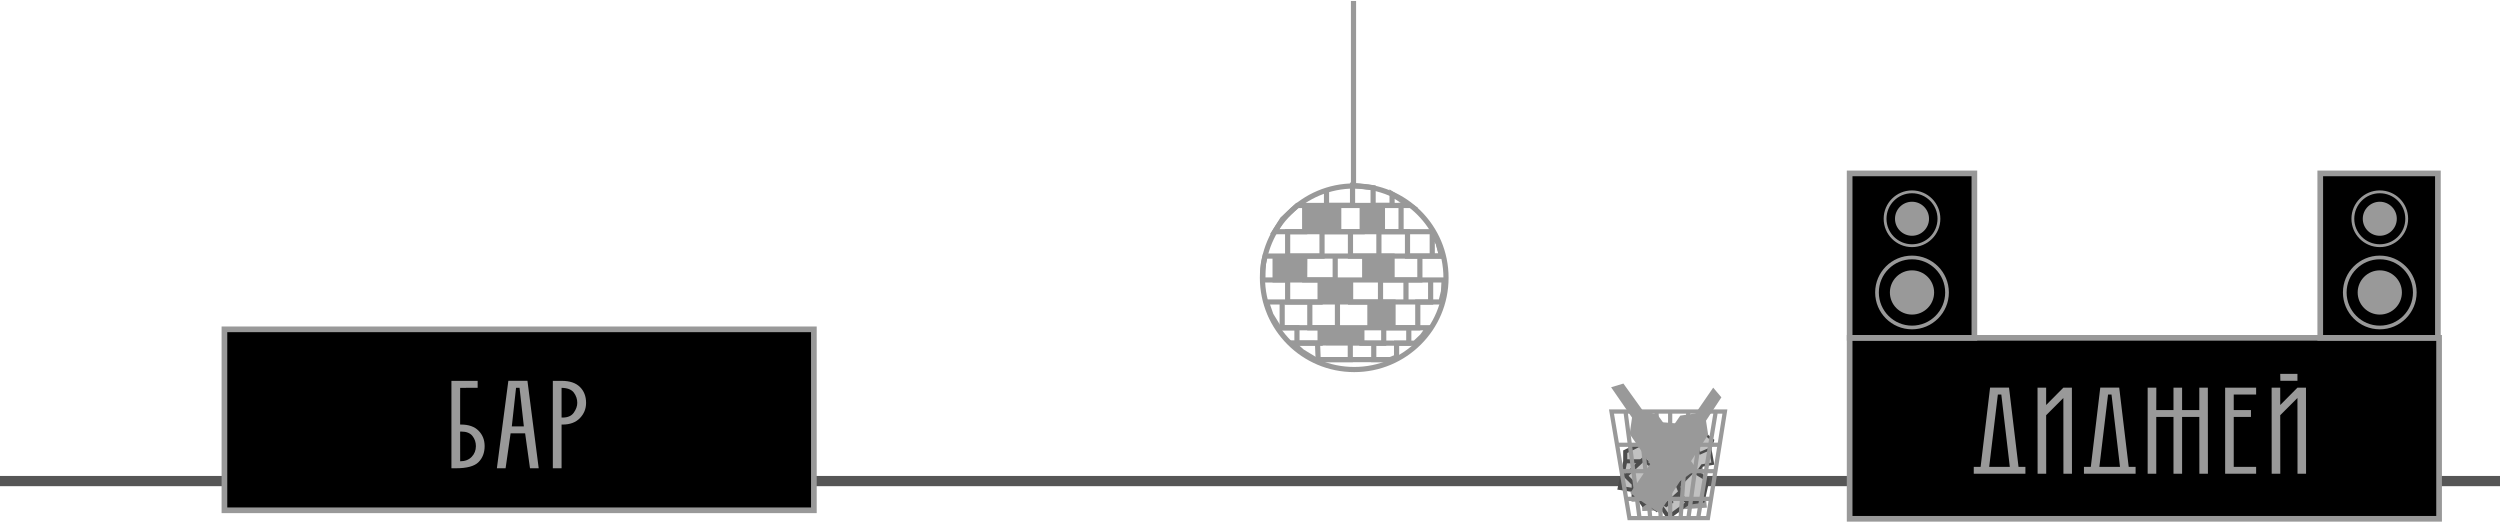 <svg width="977" height="204" viewBox="0 0 977 204" fill="none" xmlns="http://www.w3.org/2000/svg">
<rect y="186" width="977" height="4" fill="#565656"/>
<path d="M640.765 179.895L641.806 199.715L650.027 199.417L658.78 198.948L667.063 198.389L664.95 178.626L657.79 175.363L656.847 165.607L648.042 164.904L648.616 175.845L640.765 179.895Z" fill="#999999"/>
<path d="M643 195.679L645.135 185.272V181.536L654.207 177H659.811L661.679 183.938L667.282 187.407L665.415 195.679L659.811 196.479L652.073 202.083L648.07 196.479L643 195.679Z" fill="#C1C1C1"/>
<path d="M645.135 185.272L643 195.679L648.07 196.479L652.073 202.083L659.811 196.479M645.135 185.272V181.536L654.207 177M645.135 185.272H652.073L654.207 191.676M659.811 196.479L665.415 195.679L667.282 187.407L661.679 183.938M659.811 196.479L654.207 191.676M661.679 183.938L659.811 177H654.207M661.679 183.938L658.21 187.407M654.207 177L656.342 181.536L658.21 187.407M654.207 191.676L658.21 187.407" stroke="#4C4C4C" stroke-width="1.601"/>
<path d="M647.379 199.516L642.17 195.531L640.095 194.526L640.014 188.265L641.521 185.152L645.878 185.979L649.312 183.798L653.406 187.061L652.344 190.39L653.377 196.197L649.187 196.914L647.379 199.516Z" fill="#C1C1C1"/>
<path d="M642.17 195.531L647.379 199.516L649.187 196.914L653.377 196.197L652.344 190.39M642.17 195.531L640.095 194.526L640.014 188.265M642.17 195.531L644.036 191.676L648.169 192.212M652.344 190.39L653.406 187.061L649.312 183.798L645.878 185.979M652.344 190.39L648.169 192.212M645.878 185.979L641.521 185.152L640.014 188.265M645.878 185.979L646.873 188.84M640.014 188.265L643.108 188.299L646.873 188.84M648.169 192.212L646.873 188.84" stroke="#4C4C4C" stroke-width="0.988"/>
<path d="M663.379 184.516L658.17 180.531L656.095 179.526L656.014 173.265L657.521 170.152L661.878 170.979L665.312 168.798L669.406 172.061L668.344 175.39L669.377 181.197L665.187 181.914L663.379 184.516Z" fill="#C1C1C1"/>
<path d="M658.17 180.531L663.379 184.516L665.187 181.914L669.377 181.197L668.344 175.39M658.17 180.531L656.095 179.526L656.014 173.265M658.17 180.531L660.036 176.676L664.169 177.212M668.344 175.39L669.406 172.061L665.312 168.798L661.878 170.979M668.344 175.39L664.169 177.212M661.878 170.979L657.521 170.152L656.014 173.265M661.878 170.979L662.873 173.84M656.014 173.265L659.108 173.299L662.873 173.84M664.169 177.212L662.873 173.84" stroke="#4C4C4C" stroke-width="0.988"/>
<path d="M633 190.679L635.135 180.272V176.536L644.207 172H649.811L651.679 178.938L657.282 182.407L655.415 190.679L649.811 191.479L642.073 197.083L638.07 191.479L633 190.679Z" fill="#C1C1C1"/>
<path d="M635.135 180.272L633 190.679L638.07 191.479L642.073 197.083L649.811 191.479M635.135 180.272V176.536L644.207 172M635.135 180.272H642.073L644.207 186.676M649.811 191.479L655.415 190.679L657.282 182.407L651.679 178.938M649.811 191.479L644.207 186.676M651.679 178.938L649.811 172H644.207M651.679 178.938L648.21 182.407M644.207 172L646.342 176.536L648.21 182.407M644.207 186.676L648.21 182.407" stroke="#4C4C4C" stroke-width="1.601"/>
<path d="M635.309 185.935L642.192 179.524L644.122 176.834L652.865 178.162L656.818 180.998L654.55 186.939L656.71 192.273L651.118 197.283L646.752 195.022L638.398 195.139L638.471 189.078L635.309 185.935Z" fill="#C1C1C1"/>
<path d="M642.192 179.524L635.309 185.935L638.471 189.078L638.398 195.139L646.752 195.022M642.192 179.524L644.122 176.834L652.865 178.162M642.192 179.524L647.085 183.036L645.282 188.727M646.752 195.022L651.118 197.283L656.71 192.273L654.55 186.939M646.752 195.022L645.282 188.727M654.55 186.939L656.818 180.998L652.865 178.162M654.55 186.939L650.311 187.68M652.865 178.162L652.027 182.508L650.311 187.68M645.282 188.727L650.311 187.68" stroke="#4C4C4C" stroke-width="1.601"/>
<path d="M722.84 132.024V202.747H953.196V167.385V151.344V132.024H932.461H924.401H908.504H894.5H838.018H722.84Z" fill="black" stroke="#999999" stroke-width="2.216"/>
<path d="M87.707 128.7V199.423H318.063V128.7H87.707Z" fill="black" stroke="#999999" stroke-width="2.216"/>
<path d="M771.346 185.142C771.346 184.694 771.346 183.801 771.346 182.464C771.794 182.464 772.687 182.464 774.024 182.464C774.645 177.297 775.879 166.971 777.725 151.487C778.958 151.487 781.426 151.487 785.126 151.487C785.739 156.654 786.977 166.975 788.84 182.451C789.288 182.451 790.186 182.451 791.531 182.451C791.531 182.899 791.531 183.796 791.531 185.142C788.167 185.142 781.438 185.142 771.346 185.142ZM777.375 182.464C778.721 182.464 781.408 182.464 785.437 182.464C784.876 177.745 783.768 168.317 782.111 154.178C781.999 154.178 781.775 154.178 781.438 154.178C781.326 154.178 781.102 154.178 780.766 154.178C780.205 158.897 779.075 168.325 777.375 182.464ZM806.386 185.142C806.946 185.142 808.059 185.142 809.724 185.142C809.724 179.535 809.715 168.321 809.698 151.5C809.146 151.5 808.033 151.5 806.36 151.5C805.238 152.63 802.996 154.89 799.631 158.28C799.631 157.15 799.631 154.89 799.631 151.5C799.071 151.5 797.949 151.5 796.267 151.5C796.276 157.107 796.284 168.321 796.293 185.142C796.854 185.142 797.975 185.142 799.657 185.142C799.657 181.329 799.649 173.704 799.631 162.265C800.753 161.144 802.996 158.901 806.36 155.537C806.368 160.471 806.377 170.339 806.386 185.142ZM814.408 185.142C814.408 184.694 814.408 183.801 814.408 182.464C814.857 182.464 815.75 182.464 817.087 182.464C817.708 177.297 818.941 166.971 820.787 151.487C822.021 151.487 824.488 151.487 828.189 151.487C828.801 156.654 830.039 166.975 831.902 182.451C832.351 182.451 833.248 182.451 834.594 182.451C834.594 182.899 834.594 183.796 834.594 185.142C831.229 185.142 824.501 185.142 814.408 185.142ZM820.438 182.464C821.784 182.464 824.471 182.464 828.499 182.464C827.939 177.745 826.83 168.317 825.174 154.178C825.062 154.178 824.837 154.178 824.501 154.178C824.389 154.178 824.165 154.178 823.828 154.178C823.267 158.897 822.137 168.325 820.438 182.464ZM849.396 185.142C849.957 185.142 851.079 185.142 852.761 185.142C852.761 181.441 852.761 174.04 852.761 162.938C853.882 162.938 856.125 162.938 859.489 162.938C859.498 166.639 859.507 174.04 859.515 185.142C860.076 185.142 861.189 185.142 862.854 185.142C862.845 179.535 862.836 168.321 862.828 151.5C862.267 151.5 861.154 151.5 859.489 151.5C859.489 152.957 859.489 155.873 859.489 160.247C858.368 160.247 856.125 160.247 852.761 160.247C852.761 158.789 852.761 155.873 852.761 151.5C852.2 151.5 851.079 151.5 849.396 151.5C849.396 152.957 849.396 155.873 849.396 160.247C848.275 160.247 846.032 160.247 842.668 160.247C842.677 158.789 842.685 155.873 842.694 151.5C842.133 151.5 841.003 151.5 839.304 151.5C839.304 157.107 839.304 168.321 839.304 185.142C839.864 185.142 840.986 185.142 842.668 185.142C842.668 181.441 842.668 174.04 842.668 162.938C843.789 162.938 846.032 162.938 849.396 162.938C849.396 166.639 849.396 174.04 849.396 185.142ZM869.582 185.142C871.601 185.142 875.638 185.142 881.693 185.142C881.693 184.694 881.693 183.796 881.693 182.451C880.236 182.451 877.32 182.451 872.946 182.451C872.946 179.199 872.946 172.694 872.946 162.938C874.068 162.938 876.311 162.938 879.675 162.938C879.675 162.49 879.675 161.592 879.675 160.247C878.553 160.247 876.311 160.247 872.946 160.247C872.946 159.237 872.946 157.219 872.946 154.191C874.404 154.191 877.32 154.191 881.693 154.191C881.693 153.622 881.693 153.315 881.693 153.272C881.693 153.221 881.693 152.63 881.693 151.5C879.002 151.5 874.965 151.5 869.582 151.5C869.582 157.107 869.582 168.321 869.582 185.142ZM897.868 185.142C898.428 185.142 899.541 185.142 901.206 185.142C901.197 179.535 901.189 168.321 901.18 151.5C900.619 151.5 899.507 151.5 897.842 151.5C896.72 152.63 894.478 154.89 891.113 158.28C891.113 157.15 891.113 154.89 891.113 151.5C890.553 151.5 889.431 151.5 887.749 151.5C887.758 157.107 887.766 168.321 887.775 185.142C888.336 185.142 889.457 185.142 891.139 185.142C891.139 181.329 891.131 173.704 891.113 162.265C892.235 161.144 894.478 158.901 897.842 155.537C897.85 160.471 897.859 170.339 897.868 185.142ZM891.165 148.821C892.278 148.821 894.503 148.817 897.842 148.808C897.842 148.36 897.842 147.462 897.842 146.117C896.72 146.117 894.478 146.117 891.113 146.117C891.122 146.565 891.139 147.467 891.165 148.821Z" fill="#999999"/>
<path d="M176.416 183C176.705 183 177.288 183 178.164 183C182.465 183 185.413 182.198 187.007 180.595C188.593 179.001 189.39 176.921 189.398 174.354C189.398 171.919 188.601 169.904 187.007 168.31C185.413 166.715 183.153 165.918 180.227 165.918C180.139 165.918 180.003 165.918 179.82 165.918C179.82 159.033 179.82 155.407 179.82 155.039C179.828 154.679 179.833 153.523 179.833 151.57C181.348 151.57 183.626 151.565 186.665 151.557C186.665 151.101 186.665 150.194 186.665 148.837C184.957 148.837 181.541 148.837 176.416 148.837C176.416 154.531 176.416 165.918 176.416 183ZM179.82 168.665C179.881 168.656 180.017 168.651 180.227 168.651C182.242 168.651 183.705 169.221 184.616 170.36C185.527 171.498 185.982 172.83 185.982 174.354C185.973 176.018 185.417 177.42 184.313 178.559C183.21 179.698 181.716 180.267 179.833 180.267C179.833 177.692 179.828 173.824 179.82 168.665ZM205.219 169.348C204.746 169.348 203.8 169.348 202.381 169.348C201.907 169.348 200.961 169.348 199.542 169.348C199.218 171.625 198.566 176.176 197.584 183C197.015 183 195.881 183 194.181 183C194.926 177.306 196.419 165.914 198.662 148.823C199.906 148.823 202.394 148.823 206.125 148.823C206.852 154.517 208.32 165.91 210.527 183C209.958 183 208.823 183 207.124 183C206.809 180.722 206.174 176.172 205.219 169.348ZM200.015 166.628C200.804 166.628 202.372 166.628 204.719 166.628C204.439 164.114 203.878 159.09 203.037 151.557C202.924 151.557 202.696 151.557 202.354 151.557C202.24 151.557 202.013 151.557 201.671 151.557C201.391 154.071 200.839 159.094 200.015 166.628ZM216.046 183C216.466 183 217.036 183 217.754 183C218.472 183 219.042 183 219.462 183C219.462 179.207 219.462 173.513 219.462 165.918C219.532 165.918 219.664 165.918 219.856 165.918C222.747 165.918 225.003 165.082 226.623 163.409C228.235 161.735 229.041 159.747 229.041 157.443C229.041 154.885 228.24 152.814 226.636 151.228C225.033 149.634 222.651 148.837 219.488 148.837C218.726 148.837 217.579 148.837 216.046 148.837C216.046 154.531 216.046 165.918 216.046 183ZM219.462 151.57C221.757 151.605 223.356 152.227 224.258 153.436C225.152 154.644 225.598 155.98 225.598 157.443C225.598 158.687 225.147 159.957 224.245 161.254C223.352 162.541 221.889 163.185 219.856 163.185C219.769 163.185 219.637 163.185 219.462 163.185C219.462 161.249 219.462 157.377 219.462 151.57Z" fill="#999999"/>
<path d="M528.951 0.38V71.964" stroke="#999999" stroke-width="2.021"/>
<circle cx="529.231" cy="108.547" r="35.867" stroke="#999999" stroke-width="2.021"/>
<path d="M551.43 80.29H506.973L501.196 85.653L498.121 90.544H559.719L562.105 95.197L563.361 100.066H494.414L493.786 102.732L493.535 105.495V109.405H564.366L564.115 113.91L563.11 118.011H494.917L496.675 123.077L499.755 128.082H558.212L555.826 131.366L552.937 134.125L505.089 134.003L508.857 137.394L514.006 140.534H544.696" stroke="#999999" stroke-width="2.021"/>
<path d="M518.404 74.35V80.253H523.177M540.256 80.253H536.614V73.346L528.577 72.467V80.253H523.177M540.256 80.253H544.024V75.858L550.806 80.253H547.54V90.551H540.256V80.253ZM532.344 80.253V90.551H527.76M523.177 80.253V90.551H527.76M509.864 80.253V90.551H503.208V100.096H509.927M527.76 90.551H516.646V100.096H509.927M527.76 90.551V100.096H533.318M554.887 100.096H550.052V90.551H538.875V100.096H533.318M554.887 100.096H559.722V90.551L561.983 94.695L563.364 99.468V100.096H554.887ZM554.887 100.096V109.389H549.455M533.318 100.096H544.024V109.389H549.455M533.318 100.096V109.389M521.795 100.096V109.389H515.893M509.927 100.096L509.864 109.389H515.893M498.311 100.096V109.389H503.208V118.054H511.874M515.893 109.389V118.054H511.874M527.823 109.389V118.054H535.358M549.455 109.389H539.503V118.054H535.358M549.455 109.389V118.054M559.094 109.389V118.054H554.071V128.101H550.554M535.358 118.054H544.401V128.101H550.554M535.358 118.054V128.101M522.674 118.054V128.101H515.893M511.874 118.054V128.101H515.893M501.073 118.054V128.101H506.85V134.129H514.888M515.893 128.101V134.129H514.888M532.219 128.101V134.129H536.865M550.554 128.101H540.759V134.129H536.865M550.554 128.101V134.129H545.782V139.53L543.27 140.534H536.865V134.129M527.698 134.129V140.534H515.139L514.888 134.129" stroke="#999999" stroke-width="2.021"/>
<path d="M510.113 80.881H522.923V90.049H510.113V80.881Z" fill="#999999"/>
<path d="M532.721 80.881H540.005V89.923H532.721V80.881Z" fill="#999999"/>
<path d="M533.471 100.723H543.769V108.886H533.471V100.723Z" fill="#999999"/>
<path d="M498.311 100.598H509.613V108.761H498.311V100.598Z" fill="#999999"/>
<path d="M516.143 110.017H527.445V117.426H516.143V110.017Z" fill="#999999"/>
<path d="M535.734 118.682H544.023V127.473H535.734V118.682Z" fill="#999999"/>
<path d="M516.143 128.729H531.966V133.501H516.143V128.729Z" fill="#999999"/>
<path d="M649.656 174.417L637.086 192.668L640.7 195.339L644.649 198.046L648.461 200.503L660.548 181.918L659.711 176.415L665.719 167.277L662.518 163.494L655.579 173.57L649.656 174.417Z" fill="#999999"/>
<path d="M656.656 162.417L644.086 180.668L647.7 183.339L651.649 186.046L655.461 188.503L667.548 169.918L666.711 164.415L672.719 155.277L669.518 151.494L662.579 161.57L656.656 162.417Z" fill="#999999"/>
<path d="M636.887 169.622L651.698 191.084L655.495 188.677L659.428 185.948L663.066 183.239L647.773 162.11L641.924 160.345L634.424 149.89L629.62 151.347L637.795 163.195L636.887 169.622Z" fill="#999999"/>
<path d="M635.249 160.83H629.773L631.958 173.819M635.249 160.83L640.725 202.472M635.249 160.83H640.725M640.725 202.472H636.778L635.514 194.959M640.725 202.472H644.928M640.725 160.83L644.928 202.472M640.725 160.83H647.347M644.928 202.472H649.003M647.347 160.83L649.003 202.472M647.347 160.83H652.696M649.003 202.472H652.696M652.696 160.83V202.472M652.696 160.83H659.827M652.696 202.472H656.771M659.827 160.83L656.771 202.472M659.827 160.83H665.558M656.771 202.472H659.827M665.558 160.83L659.827 202.472M665.558 160.83H670.525M659.827 202.472H663.648M670.525 160.83H674.09L672.025 173.819M670.525 160.83L663.648 202.472M663.648 202.472H667.468L668.663 194.959M635.514 194.959H668.663M635.514 194.959L633.693 184.134M668.663 194.959L670.384 184.134M670.384 184.134H633.693M670.384 184.134L672.025 173.819M633.693 184.134L631.958 173.819M631.958 173.819H672.025" stroke="#999999" stroke-width="1.654"/>
<path d="M722.84 67.764V132.024H771.588V67.764H722.84Z" fill="black" stroke="#999999" stroke-width="2.216"/>
<path d="M906.754 67.764V132.024H952.733V67.764H906.754Z" fill="black" stroke="#999999" stroke-width="2.216"/>
<circle cx="747.214" cy="85.491" r="6.648" fill="#999999"/>
<circle cx="747.214" cy="85.491" r="10.525" stroke="#999999" stroke-width="1.108"/>
<circle cx="747.212" cy="114.297" r="8.642" fill="#999999"/>
<circle cx="747.214" cy="114.297" r="13.683" stroke="#999999" stroke-width="1.44"/>
<circle cx="930.021" cy="85.491" r="6.648" fill="#999999"/>
<circle cx="930.021" cy="85.491" r="10.525" stroke="#999999" stroke-width="1.108"/>
<circle cx="930.021" cy="114.297" r="8.642" fill="#999999"/>
<circle cx="930.02" cy="114.297" r="13.683" stroke="#999999" stroke-width="1.44"/>
</svg>
